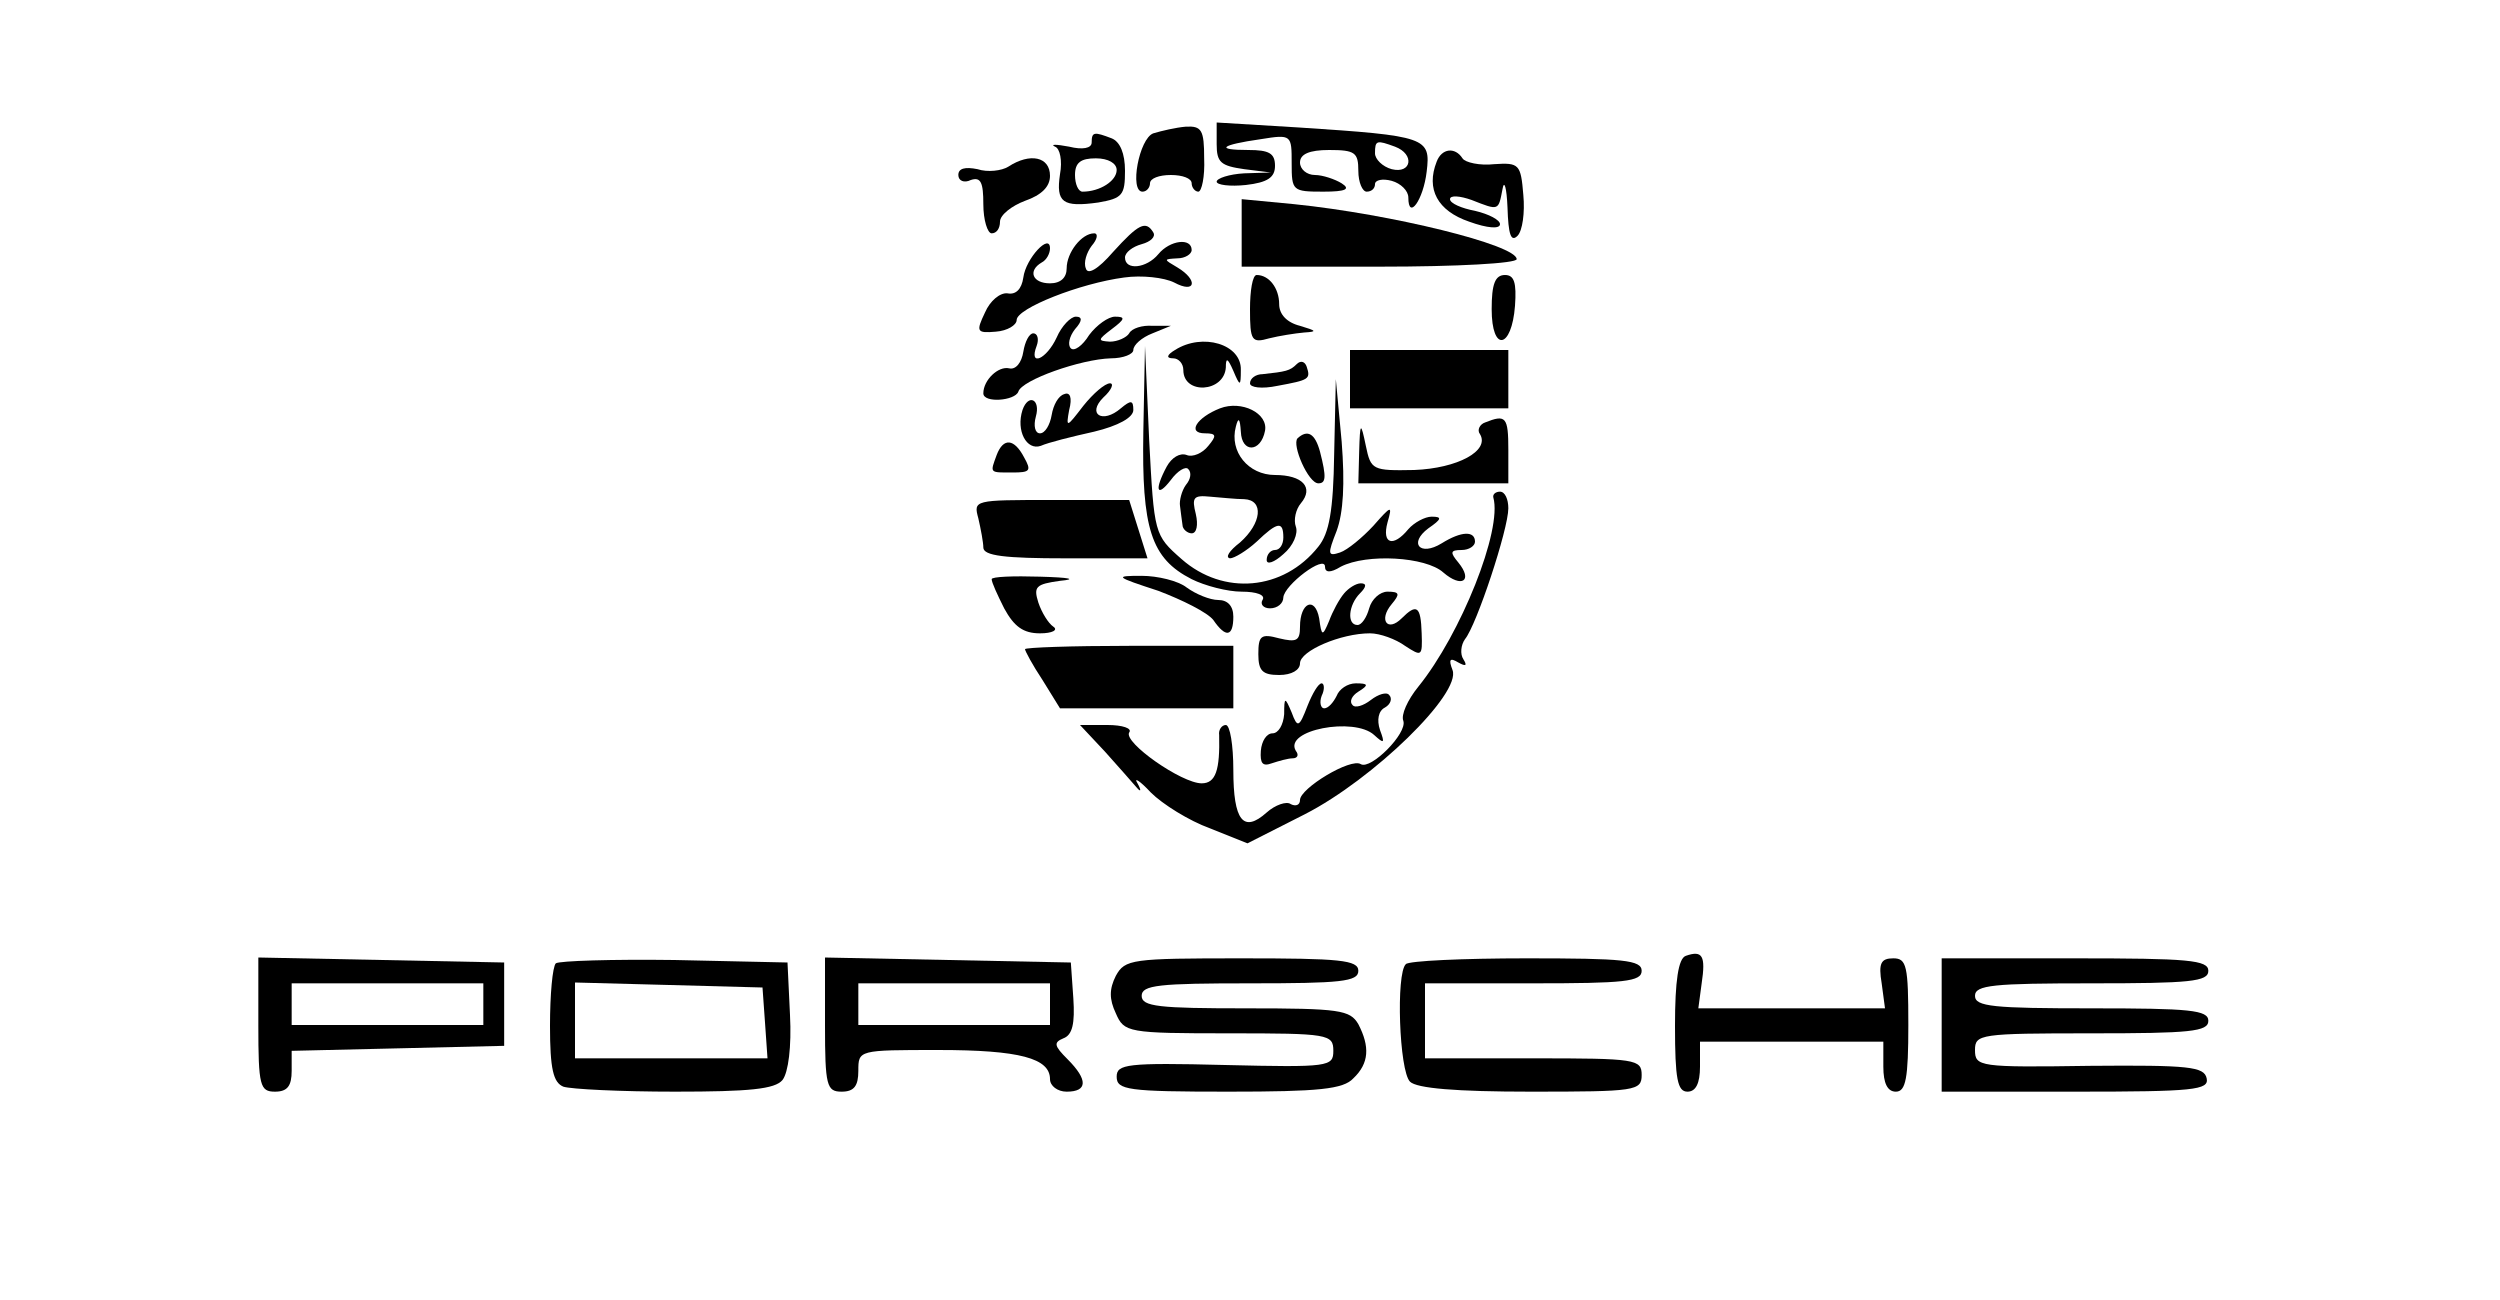 <?xml version="1.0" standalone="no"?>
<!DOCTYPE svg PUBLIC "-//W3C//DTD SVG 20010904//EN"
 "http://www.w3.org/TR/2001/REC-SVG-20010904/DTD/svg10.dtd">
<svg version="1.0" xmlns="http://www.w3.org/2000/svg"
 width="300pt" height="156pt" viewBox="0 0 300 156"
 preserveAspectRatio="xMidYMid meet">
<g transform="translate(0,156) scale(0.1,-0.1)"
fill="#000000" stroke="none">
<path d="M1384 1400 c-17 -6 -29 -70 -13 -70 5 0 9 5 9 10 0 6 11 10 25 10 14
0 25 -4 25 -10 0 -5 4 -10 8 -10 4 0 8 18 7 40 0 34 -3 39 -22 38 -12 -1 -29
-5 -39 -8z"/>
<path d="M1460 1387 c0 -22 5 -26 33 -30 l32 -4 -32 -1 c-18 -1 -33 -6 -33
-10 0 -4 16 -6 35 -4 26 3 35 9 35 23 0 15 -7 19 -32 19 -40 0 -34 6 15 13 37
6 37 5 37 -29 0 -33 1 -34 38 -34 27 0 33 3 22 10 -8 5 -23 10 -32 10 -10 0
-18 7 -18 15 0 10 11 15 35 15 31 0 35 -3 35 -25 0 -14 5 -25 10 -25 6 0 10 4
10 9 0 5 9 7 20 4 11 -3 20 -12 20 -20 0 -28 18 -3 22 31 5 41 0 43 -153 53
l-99 6 0 -26z m214 -3 c24 -9 20 -33 -4 -27 -11 3 -20 12 -20 19 0 16 2 16 24
8z"/>
<path d="M1310 1389 c0 -7 -11 -9 -27 -5 -16 3 -23 3 -17 0 6 -2 9 -17 6 -33
-5 -34 3 -40 46 -34 29 5 32 9 32 38 0 21 -6 35 -16 39 -21 8 -24 8 -24 -5z
m30 -33 c0 -13 -20 -26 -41 -26 -5 0 -9 9 -9 20 0 15 7 20 25 20 15 0 25 -6
25 -14z"/>
<path d="M1724 1366 c-13 -33 1 -59 39 -72 22 -8 37 -9 37 -3 0 5 -13 12 -30
16 -16 3 -30 9 -30 14 0 5 12 4 26 -1 33 -13 32 -13 37 13 2 12 5 2 6 -22 1
-32 4 -42 12 -34 6 6 9 28 7 49 -3 37 -5 39 -35 37 -17 -2 -35 2 -38 7 -9 14
-25 12 -31 -4z"/>
<path d="M1210 1360 c-8 -5 -25 -7 -37 -3 -15 3 -23 1 -23 -7 0 -7 7 -10 15
-6 12 4 15 -3 15 -29 0 -19 5 -35 10 -35 6 0 10 6 10 14 0 8 14 19 30 25 20 7
30 17 30 30 0 23 -24 28 -50 11z"/>
<path d="M1490 1280 l0 -40 165 0 c95 0 165 4 165 9 0 17 -150 54 -267 66
l-63 6 0 -41z"/>
<path d="M1336 1258 c-19 -22 -31 -28 -33 -20 -3 7 1 19 7 27 7 8 8 15 3 15
-15 0 -33 -23 -33 -42 0 -11 -7 -18 -20 -18 -21 0 -27 15 -10 25 6 3 10 11 10
17 0 19 -29 -12 -32 -35 -2 -14 -9 -21 -19 -19 -9 1 -21 -9 -27 -23 -11 -23
-10 -25 13 -23 14 1 25 8 25 14 0 14 76 44 129 51 21 3 48 0 60 -6 26 -14 29
3 4 18 -17 10 -17 10 0 11 9 0 17 5 17 10 0 15 -26 12 -40 -5 -14 -17 -40 -20
-40 -4 0 6 9 13 20 16 11 3 17 9 14 14 -9 15 -18 10 -48 -23z"/>
<path d="M1500 1189 c0 -38 2 -41 23 -35 12 3 31 6 42 7 16 1 15 2 -5 8 -16 4
-25 14 -25 26 0 19 -12 35 -27 35 -5 0 -8 -19 -8 -41z"/>
<path d="M1790 1189 c0 -52 24 -48 28 4 2 28 -1 37 -12 37 -12 0 -16 -11 -16
-41z"/>
<path d="M1268 1155 c-12 -26 -34 -36 -24 -10 3 8 1 15 -4 15 -5 0 -10 -10
-12 -22 -2 -13 -9 -22 -17 -20 -13 3 -31 -14 -31 -30 0 -12 38 -9 42 2 4 14
75 39 111 40 15 0 27 5 27 10 0 6 10 15 23 20 l22 9 -22 0 c-12 1 -25 -3 -28
-9 -3 -5 -14 -10 -23 -10 -15 1 -15 2 2 15 16 12 17 15 4 15 -8 0 -22 -10 -31
-22 -8 -13 -18 -20 -22 -16 -4 4 -2 14 5 23 9 10 9 15 1 15 -6 0 -17 -11 -23
-25z"/>
<path d="M1410 1140 c-10 -6 -11 -10 -2 -10 6 0 12 -6 12 -14 0 -30 49 -27 51
3 0 12 2 12 9 -4 8 -19 9 -19 9 1 1 31 -46 45 -79 24z"/>
<path d="M1372 1042 c-2 -116 9 -152 58 -177 16 -8 43 -15 60 -15 18 0 29 -4
25 -10 -3 -5 1 -10 9 -10 9 0 16 6 16 13 1 15 50 52 50 37 0 -7 6 -8 19 0 31
16 102 12 123 -7 22 -19 36 -10 18 12 -10 12 -10 15 4 15 9 0 16 5 16 10 0 13
-16 13 -40 -2 -26 -16 -40 0 -16 18 16 11 17 14 4 14 -8 0 -21 -7 -28 -15 -18
-22 -32 -18 -25 8 6 21 5 21 -17 -4 -13 -14 -31 -29 -40 -32 -15 -5 -15 -2 -4
26 8 22 10 56 6 107 l-7 75 -2 -90 c-1 -68 -6 -95 -19 -111 -42 -53 -114 -59
-164 -15 -33 29 -33 30 -39 143 l-5 113 -2 -103z"/>
<path d="M1620 1105 l0 -35 95 0 95 0 0 35 0 35 -95 0 -95 0 0 -35z"/>
<path d="M1556 1123 c-8 -8 -13 -9 -41 -12 -8 0 -15 -5 -15 -11 0 -5 14 -7 33
-3 38 7 40 8 35 23 -2 6 -7 8 -12 3z"/>
<path d="M1300 1073 c-20 -26 -21 -27 -17 -5 4 15 1 22 -6 19 -7 -2 -13 -13
-15 -25 -2 -12 -8 -22 -14 -22 -6 0 -8 9 -5 20 6 21 -9 28 -16 8 -8 -25 5 -49
22 -43 9 4 37 11 64 17 29 7 47 17 47 26 0 12 -3 12 -15 2 -22 -19 -41 -7 -21
13 10 9 13 17 8 17 -6 0 -20 -12 -32 -27z"/>
<path d="M1464 1070 c-28 -11 -40 -30 -18 -30 14 0 14 -3 4 -15 -7 -9 -19 -14
-26 -11 -8 3 -18 -3 -24 -14 -15 -28 -12 -38 5 -16 8 11 18 17 21 13 4 -4 3
-12 -3 -19 -5 -7 -8 -19 -7 -25 1 -7 2 -17 3 -23 0 -5 6 -10 11 -10 6 0 8 10
5 23 -5 20 -3 23 17 21 13 -1 31 -3 41 -3 24 -1 21 -29 -5 -52 -13 -10 -18
-18 -12 -19 5 0 20 9 32 20 25 24 32 25 32 5 0 -8 -4 -15 -10 -15 -5 0 -10 -5
-10 -12 0 -6 9 -3 20 7 12 10 18 25 15 33 -3 8 0 21 6 28 16 19 2 34 -31 34
-32 0 -55 28 -47 58 3 12 5 10 6 -6 1 -26 24 -25 29 1 4 21 -28 37 -54 27z"/>
<path d="M1782 1053 c-6 -2 -10 -9 -6 -14 12 -20 -27 -41 -79 -43 -50 -1 -52
0 -58 29 -6 29 -7 29 -8 -7 l-1 -38 90 0 90 0 0 40 c0 40 -3 43 -28 33z"/>
<path d="M1557 1034 c-7 -8 13 -54 25 -54 9 0 10 7 2 38 -6 22 -15 27 -27 16z"/>
<path d="M1196 1014 c-8 -22 -9 -21 19 -21 21 0 23 2 14 18 -12 23 -25 24 -33
3z"/>
<path d="M1792 963 c11 -39 -39 -164 -90 -227 -13 -16 -21 -34 -18 -41 5 -15
-39 -59 -51 -52 -12 8 -73 -29 -73 -43 0 -6 -5 -8 -11 -5 -5 4 -19 -1 -29 -10
-28 -25 -40 -10 -40 51 0 30 -4 54 -9 54 -5 0 -9 -6 -8 -12 1 -42 -4 -58 -21
-58 -24 0 -94 49 -87 61 4 5 -8 9 -26 9 l-33 0 30 -32 c16 -18 33 -37 38 -43
5 -6 6 -4 1 5 -5 8 3 3 16 -11 14 -14 46 -34 71 -43 l45 -18 69 35 c82 42 188
145 177 173 -5 13 -3 15 7 9 9 -5 11 -4 6 4 -4 6 -3 17 2 24 14 17 52 132 52
157 0 11 -4 20 -10 20 -5 0 -9 -3 -8 -7z"/>
<path d="M1174 938 c3 -13 6 -29 6 -35 0 -10 26 -13 99 -13 l98 0 -11 35 -11
35 -94 0 c-92 0 -93 0 -87 -22z"/>
<path d="M1190 865 c0 -4 7 -19 15 -35 12 -22 23 -30 43 -30 15 0 22 4 16 8
-6 4 -14 17 -18 29 -6 19 -3 22 26 26 21 2 12 4 -24 5 -32 1 -58 0 -58 -3z"/>
<path d="M1390 851 c29 -11 59 -26 66 -35 15 -22 24 -20 24 4 0 13 -7 20 -18
20 -10 0 -27 7 -38 15 -10 8 -35 14 -54 14 -33 0 -32 -1 20 -18z"/>
<path d="M1613 848 c-6 -7 -14 -22 -18 -33 -8 -19 -9 -19 -12 3 -5 27 -23 19
-23 -10 0 -17 -4 -19 -25 -14 -22 6 -25 3 -25 -19 0 -20 5 -25 25 -25 15 0 25
6 25 14 0 15 49 36 84 36 12 0 31 -7 42 -15 20 -13 21 -13 20 15 -1 33 -6 36
-24 18 -17 -17 -28 -2 -12 17 10 12 10 15 -5 15 -9 0 -19 -9 -22 -20 -3 -11
-9 -20 -14 -20 -13 0 -11 24 3 38 8 8 8 12 1 12 -6 0 -15 -6 -20 -12z"/>
<path d="M1230 781 c0 -2 9 -19 21 -37 l21 -34 104 0 104 0 0 38 0 37 -125 0
c-69 0 -125 -2 -125 -4z"/>
<path d="M1569 713 c-10 -26 -12 -27 -19 -8 -8 19 -9 19 -9 -2 -1 -13 -7 -23
-14 -23 -7 0 -13 -9 -14 -21 -1 -15 2 -19 13 -15 9 3 20 6 25 6 6 0 8 4 4 9
-15 25 70 41 94 19 12 -11 13 -10 7 6 -4 12 -2 23 6 27 7 4 9 11 5 15 -3 4
-13 1 -22 -6 -9 -7 -19 -10 -22 -6 -4 4 -1 11 7 16 13 8 12 10 -3 10 -10 0
-20 -7 -23 -15 -4 -8 -10 -15 -15 -15 -4 0 -6 7 -3 15 4 8 3 15 0 15 -4 0 -11
-12 -17 -27z"/>
<path d="M2023 413 c-9 -3 -13 -30 -13 -84 0 -64 3 -79 15 -79 10 0 15 10 15
30 l0 30 110 0 110 0 0 -30 c0 -20 5 -30 15 -30 12 0 15 16 15 80 0 71 -2 80
-18 80 -15 0 -18 -6 -14 -30 l4 -30 -112 0 -112 0 4 30 c5 33 1 40 -19 33z"/>
<path d="M310 330 c0 -73 2 -80 20 -80 15 0 20 7 20 25 l0 24 128 3 127 3 0
50 0 50 -147 3 -148 3 0 -81z m270 25 l0 -25 -115 0 -115 0 0 25 0 25 115 0
115 0 0 -25z"/>
<path d="M667 404 c-4 -4 -7 -38 -7 -75 0 -52 4 -68 16 -73 9 -3 69 -6 134 -6
89 0 120 3 129 14 7 9 11 40 9 78 l-3 63 -136 3 c-74 1 -138 -1 -142 -4z m251
-71 l3 -43 -115 0 -116 0 0 45 0 46 113 -3 112 -3 3 -42z"/>
<path d="M990 330 c0 -73 2 -80 20 -80 15 0 20 7 20 25 0 25 0 25 96 25 98 0
134 -10 134 -35 0 -8 9 -15 20 -15 25 0 26 14 1 39 -16 16 -17 20 -5 25 11 4
14 18 12 48 l-3 43 -147 3 -148 3 0 -81z m270 25 l0 -25 -115 0 -115 0 0 25 0
25 115 0 115 0 0 -25z"/>
<path d="M1339 389 c-8 -16 -8 -28 0 -45 10 -23 14 -24 136 -24 119 0 125 -1
125 -21 0 -19 -5 -20 -130 -17 -118 3 -130 1 -130 -14 0 -16 13 -18 134 -18
109 0 138 3 150 16 19 18 20 38 6 65 -10 17 -22 19 -135 19 -104 0 -125 2
-125 15 0 13 21 15 130 15 109 0 130 2 130 15 0 13 -22 15 -140 15 -132 0
-140 -1 -151 -21z"/>
<path d="M1687 403 c-12 -11 -8 -128 5 -141 8 -8 55 -12 145 -12 126 0 133 1
133 20 0 19 -7 20 -130 20 l-130 0 0 45 0 45 130 0 c109 0 130 2 130 15 0 13
-22 15 -138 15 -76 0 -142 -3 -145 -7z"/>
<path d="M2330 330 l0 -80 161 0 c142 0 160 2 157 16 -3 14 -21 16 -140 15
-133 -2 -138 -1 -138 19 0 19 6 20 140 20 118 0 140 2 140 15 0 13 -22 15
-140 15 -118 0 -140 2 -140 15 0 13 22 15 140 15 118 0 140 2 140 15 0 13 -24
15 -160 15 l-160 0 0 -80z"/>
</g>
</svg>
